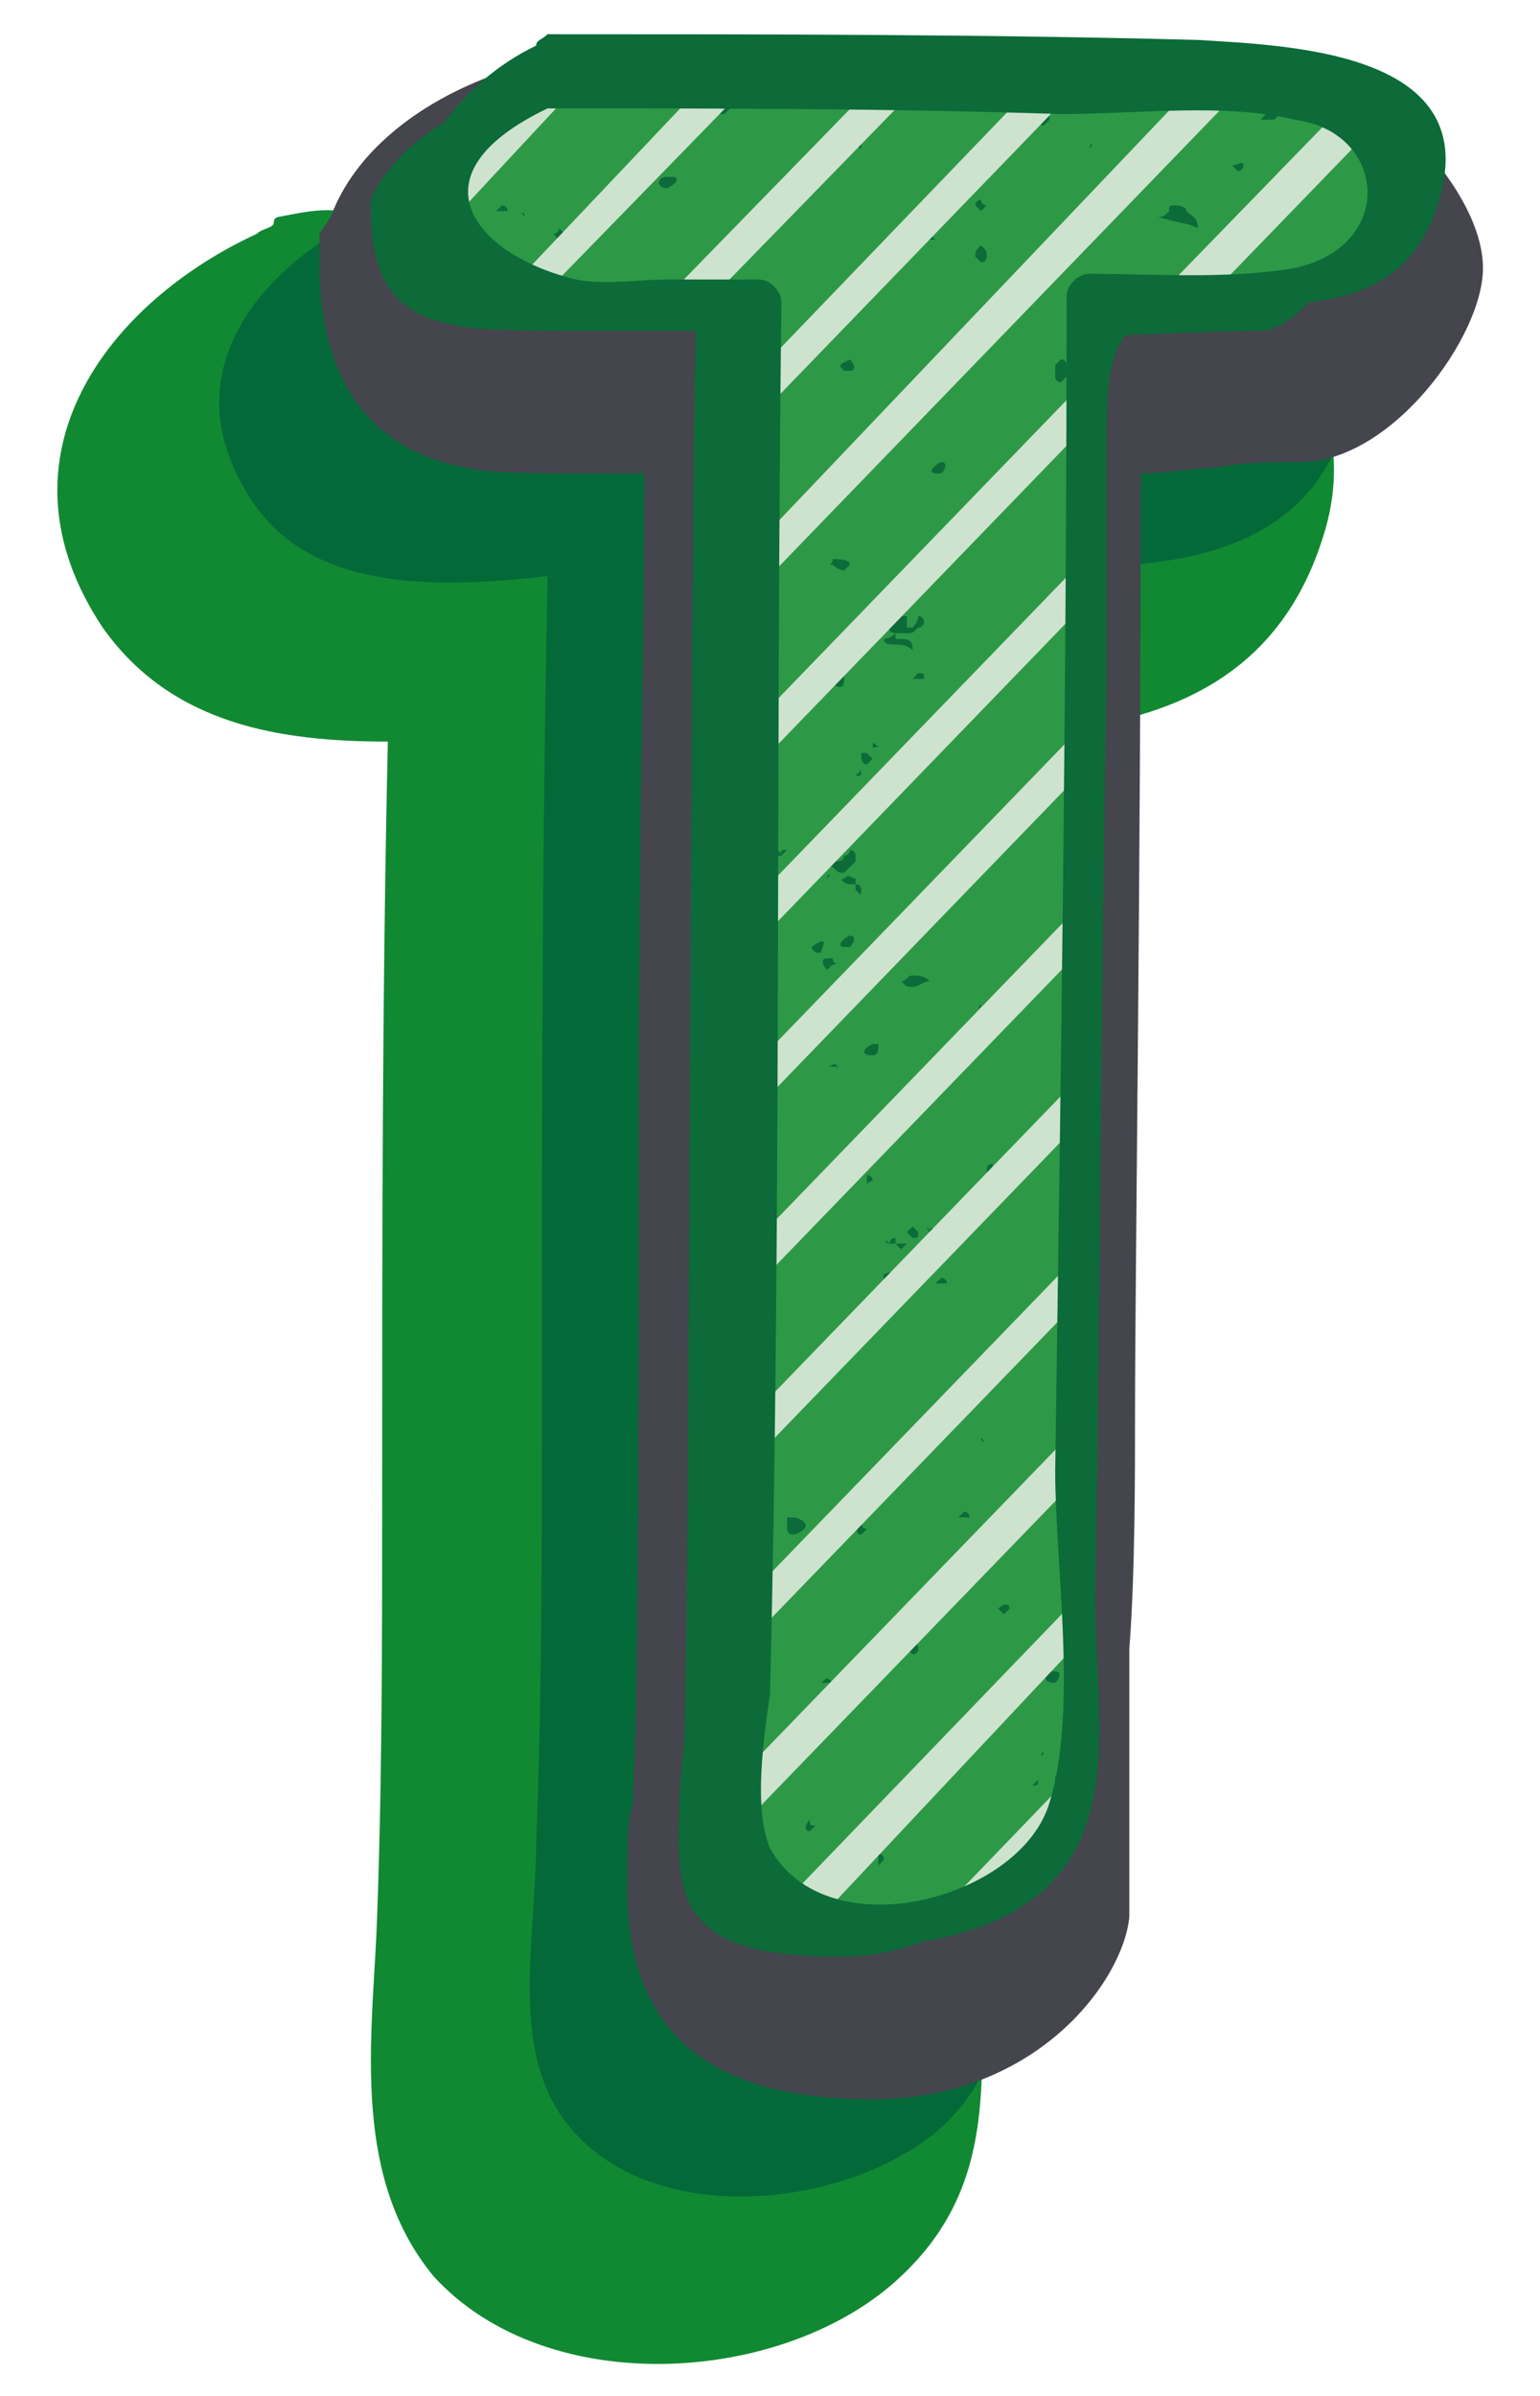 <?xml version="1.0" encoding="utf-8"?>
<!-- Generator: Adobe Illustrator 22.1.0, SVG Export Plug-In . SVG Version: 6.00 Build 0)  -->
<svg version="1.1" id="Layer_1" xmlns="http://www.w3.org/2000/svg" xmlns:xlink="http://www.w3.org/1999/xlink" x="0px" y="0px"
	 viewBox="0 0 27 42" style="enable-background:new 0 0 27 42;" xml:space="preserve">
<style type="text/css">
	.st0{fill:#118933;}
	.st1{fill:#046938;}
	.st2{fill:#44454D;}
	.st3{fill:#0C6B38;}
	.st4{fill:#2D9947;}
	.st5{fill:#CEE3CE;}
</style>
<g>
	<path class="st0" d="M19.2,4c-4.2-0.7-8.8-0.3-13-0.2C5.9,3.6,5.4,3.7,4.9,3.8c0,0-0.1,0-0.1,0.1C4.8,4,4.6,4,4.5,4.1
		C1.9,5.3-0.2,8,1.8,11C3,12.7,4.9,13,6.8,13c-0.1,4.4-0.1,8.9-0.1,13.4c0,2.5,0,5-0.1,7.5c-0.1,2-0.4,4.3,1,6c2,2.2,6.2,1.9,8.2,0
		c1.7-1.6,1.4-3.5,1.4-5.6c0.1-7.1,0.1-14.3,0.2-21.4c2.4-0.1,4.9-0.6,5.8-3.5C24.1,6.6,21.6,4.3,19.2,4z"/>
	<path class="st1" d="M20.8,3.7c-2.1-0.4-4.5-0.2-6.7-0.2c-2.2,0-4.4,0-6.6,0C7.3,3.5,7,3.5,6.8,3.6c-2.1,0.9-4,2.9-2.3,5.3
		c1.1,1.5,3.3,1.4,5.1,1.2C9.5,15,9.5,19.9,9.5,24.8c0,2.5,0,5-0.1,7.5c0,1.7-0.5,3.7,0.6,5c1.5,1.8,4.9,1.4,6.5,0
		c1.4-1.3,1.1-2.9,1.1-4.7c0.1-7.6,0.2-15.1,0.2-22.7C20,10,22.8,10,23.6,7.4C24.1,5.6,22.3,4,20.8,3.7z"/>
	<path class="st2" d="M26,4.7c0,1.2-1.6,3.4-3.2,3.4c-0.5,0-1,0-1.5,0.1c-0.4,0-0.8,0.1-1.3,0.1c0,7-0.1,14.3-0.1,16.4
		c0,1.2,0,2.9-0.1,4.2c0,0.9,0,1.6,0,1.9v2.8c-0.1,1.1-1.6,3.2-4.5,3.2c-2.9,0-4.3-1.2-4.3-3.7c0-0.8,0-1.2,0.1-1.5
		c0-0.1,0-0.2,0-0.2c0.1-1.6,0.1-7.1,0.1-12.4c0-4.1,0.1-8.2,0.1-10.7h-0.2c-1.9,0-2.5,0-2.9-0.1C7,8,5.6,7.2,5.6,4.6V4.1l0.2-0.3
		c0.4-1.1,1.5-2,2.9-2.5l0.2-0.1h0.2c13.7,0,14.2,0.2,14.6,0.4C24.6,2,26,3.5,26,4.7z"/>
	<path class="st3" d="M22.6,2C22,1.8,10.8,1.8,8.6,1.8c-1,0.3-1.8,1-2.1,1.7L6.5,3.6c0,1,0.2,1.9,1.5,2.1c0.3,0.1,1.4,0.1,2.6,0.1
		h1.6c-0.1,3.6-0.1,21.5-0.2,24.6c0,0.3-0.1,0.7-0.1,1.8c0,1.3,0.3,2.1,2.8,2.1c2.2,0,3-1.5,3-1.7v-2.8c0-0.8,0.1-4.2,0.1-6.1
		c0-4.9,0.1-11.8,0.1-17.8c2,0,3.1-0.1,4.2-0.1c0.7,0,1.7-1.5,1.7-1.9C24,3.2,23.1,2.3,22.6,2z"/>
	<path class="st4" d="M23.6,1.5c-0.4-0.2-5.1-0.3-14-0.3C8.5,1.7,7.8,2.2,7.6,3L7.6,3.2c0,1.3,0.5,2,1.5,2.1
		c0.2,0.1,1.1,0.1,2.6,0.1h1.6c0,1.2,0,5.3-0.1,12.4c-0.1,7.1-0.1,11.1-0.1,12.2c0,0-0.1,0.2-0.1,0.5C13,30.9,13,31.3,13,31.7
		c0,0.7,0.2,1.3,0.5,1.6c0.4,0.4,1.2,0.5,2.3,0.5c0.6,0,1.2-0.1,1.7-0.4c0.5-0.3,0.7-0.5,1-0.8c0.2-0.3,0.3-0.4,0.3-0.5v-2.9
		c0-0.2,0.1-1,0.1-2.6c0.1-1.6,0.1-2.8,0.1-3.5C18.9,16.7,19,10.8,19,5.3c0.7,0,1.6,0,2.4-0.1c0.8-0.1,1.5-0.1,1.8-0.1
		c0.3,0,0.7-0.3,1.1-0.8c0.4-0.5,0.6-0.9,0.6-1.1c0-0.3-0.2-0.6-0.5-1C24.2,1.9,23.8,1.7,23.6,1.5z"/>
	<path class="st3" d="M8.8,5.1C8.9,5,8.9,4.9,8.9,4.9C9,4.9,9,5,9,5.1c0,0-0.1,0.1-0.1,0.1L8.8,5.1z M9.2,3.8
		C9.2,3.7,9.1,3.7,9.2,3.8c-0.1,0-0.1,0-0.2,0h0.1C9.1,3.8,9.1,3.8,9.2,3.8z M8.9,2.2C8.9,2.1,8.9,2.1,8.9,2.2L8.9,2.2L8.9,2.2
		L8.9,2.2z M13.6,9.5L13.6,9.5C13.6,9.5,13.6,9.5,13.6,9.5C13.6,9.5,13.6,9.5,13.6,9.5C13.6,9.5,13.6,9.5,13.6,9.5z M8.5,3L8.5,3
		C8.6,3,8.6,3,8.5,3L8.5,3C8.6,3,8.5,3,8.5,3z M12.7,2C12.7,2,12.7,2,12.8,1.9c0,0-0.1,0-0.1-0.1c-0.1,0-0.1,0.1-0.1,0.1
		C12.6,2,12.6,2,12.7,2z M8.7,3.7L8.7,3.7c0.1,0,0.1,0,0.2,0c0-0.1-0.1-0.1-0.1-0.1S8.7,3.7,8.7,3.7z M10.7,2.8L10.7,2.8
		C10.8,2.8,10.8,2.8,10.7,2.8L10.7,2.8C10.7,2.8,10.7,2.8,10.7,2.8z M9.8,4C9.8,4.1,9.7,4.1,9.7,4.1c0,0,0.1,0.1,0.1,0.1
		c0,0,0,0,0.1-0.1C9.9,4.1,9.9,4.1,9.8,4z M10.1,5.2c0-0.1-0.1-0.1-0.1-0.1L9.9,5.2C10,5.2,10,5.2,10.1,5.2L10.1,5.2z M10,1.3
		C10,1.4,10,1.4,10,1.3L10,1.3C10,1.4,10.1,1.4,10,1.3L10,1.3z M11.7,3.3L11.7,3.3c0.2-0.1,0.2-0.2,0.1-0.2h-0.1
		C11.5,3.1,11.5,3.3,11.7,3.3z M9.6,1.5L9.6,1.5c0.2-0.1,0.2-0.2,0.1-0.2c0,0,0,0-0.1,0C9.5,1.4,9.5,1.5,9.6,1.5z M9.6,4.7
		C9.6,4.7,9.7,4.7,9.6,4.7L9.6,4.7C9.7,4.7,9.7,4.7,9.6,4.7L9.6,4.7z M24.5,3.1C24.5,3,24.5,3,24.5,3.1L24.5,3.1
		C24.5,3,24.4,3,24.5,3.1L24.5,3.1z M16.1,28.9c0-0.1-0.1-0.1-0.1-0.2c-0.1,0.1-0.1,0.1-0.1,0.2c0,0,0.1,0.1,0.1,0.1
		C16.1,29,16.1,28.9,16.1,28.9z M13.7,15c0-0.1-0.1-0.1-0.1,0c-0.1,0-0.1,0,0,0.1C13.6,15,13.6,15,13.7,15z M24.6,2.8L24.6,2.8
		C24.6,2.8,24.6,2.8,24.6,2.8C24.7,2.7,24.6,2.7,24.6,2.8C24.6,2.8,24.6,2.8,24.6,2.8z M24.5,3C24.4,3,24.4,3,24.5,3L24.5,3z
		 M15.7,21.8L15.7,21.8c0.1,0.1,0.1,0.1,0.1,0.1l0.1-0.1C15.8,21.8,15.8,21.8,15.7,21.8L15.7,21.8z M16.2,11.9L16.2,11.9
		c0-0.1,0-0.1-0.1-0.1c-0.1,0.1-0.1,0.1-0.1,0.1C16.1,11.9,16.1,11.9,16.2,11.9z M16,11.4L16,11.4c0-0.1,0-0.2-0.2-0.2
		c-0.1,0-0.1,0-0.1,0v0.1C15.8,11.3,15.9,11.3,16,11.4L16,11.4z M16,21.5c-0.1,0.1-0.1,0.1-0.1,0.1c0,0,0.1,0.1,0.1,0.1
		c0.1,0,0.1,0,0.1-0.1C16,21.5,16,21.5,16,21.5z M15.8,12.5L15.8,12.5L15.8,12.5C15.8,12.5,15.9,12.5,15.8,12.5
		C15.8,12.4,15.8,12.4,15.8,12.5z M16,17.1c-0.1,0-0.1,0.1-0.2,0.1c0.1,0.1,0.1,0.1,0.2,0.1c0.1,0,0.2-0.1,0.3-0.1
		C16.2,17.1,16.1,17.1,16,17.1z M16.3,7.1C16.3,7.1,16.2,7.1,16.3,7.1L16.3,7.1C16.3,7.2,16.4,7.2,16.3,7.1L16.3,7.1z M16.3,21.6
		C16.3,21.5,16.4,21.5,16.3,21.6L16.3,21.6C16.3,21.5,16.2,21.5,16.3,21.6L16.3,21.6z M15.4,32.7c0.1-0.1,0.1-0.1,0.1-0.1
		c0-0.1-0.1-0.1-0.1-0.1C15.4,32.7,15.4,32.7,15.4,32.7C15.3,32.7,15.4,32.7,15.4,32.7z M15.2,20.8c0-0.1,0.1-0.1,0.1-0.1
		c0-0.1-0.1-0.1-0.1-0.1C15.2,20.8,15.2,20.8,15.2,20.8C15.2,20.8,15.2,20.8,15.2,20.8z M15.3,18.5L15.3,18.5c0.1,0,0.1-0.1,0.1-0.2
		h-0.1C15.1,18.4,15.1,18.5,15.3,18.5z M15.1,26.9L15.1,26.9c0.1-0.1,0.1-0.1,0.1-0.1c-0.1,0-0.1-0.1-0.1-0.1
		C15,26.8,15,26.9,15.1,26.9z M15.7,10.8L15.7,10.8L15.7,10.8c-0.1,0.1-0.1,0.1-0.1,0.2c0,0.1,0,0.1,0.3,0.1c0.1,0,0.1,0,0.2-0.1
		c0.1,0,0.1-0.1,0.1-0.1s0-0.1-0.1-0.1C16.1,10.9,16,11,16,11c-0.1,0-0.1,0-0.1,0c0-0.1,0-0.1,0-0.2C15.9,10.8,15.8,10.8,15.7,10.8z
		 M15.7,11.1c-0.1,0.1-0.2,0.1-0.2,0.1c0,0.1,0.1,0.1,0.2,0.1V11.1z M16.4,4.2c-0.1-0.1-0.1-0.1-0.1-0.1c0,0-0.1,0-0.1,0.1
		C16.2,4.2,16.3,4.2,16.4,4.2L16.4,4.2z M15.6,21.8c0.1,0,0.1,0,0.1,0v-0.1C15.7,21.7,15.6,21.7,15.6,21.8
		C15.5,21.7,15.5,21.8,15.6,21.8z M13.4,16.8C13.3,16.9,13.4,16.9,13.4,16.8L13.4,16.8z M13.3,16C13.3,16,13.3,16,13.2,16
		c0,0.1,0,0.1,0,0.1C13.3,16.1,13.3,16.1,13.3,16L13.3,16z M13.3,10.2c0,0,0-0.1,0-0.1c0,0,0-0.1-0.1-0.1
		C13.3,10,13.3,10.2,13.3,10.2L13.3,10.2z M13.4,16.4c0,0,0.1,0,0.1-0.1c0-0.1-0.1-0.1-0.1-0.1C13.4,16.4,13.4,16.4,13.4,16.4
		C13.4,16.4,13.4,16.4,13.4,16.4z M13.8,14.9c0,0-0.1,0-0.1,0V15L13.8,14.9C13.8,14.9,13.8,14.9,13.8,14.9L13.8,14.9z M13.3,12.8
		c0,0.1,0,0.1,0,0.2l0,0c0.1-0.1,0.1-0.1,0.2-0.2l0.1-0.1C13.4,12.8,13.3,12.8,13.3,12.8L13.3,12.8z M13.4,18.5c0-0.1,0-0.1,0-0.2
		c0-0.1-0.1-0.1-0.1-0.1c-0.1,0-0.1,0.1-0.1,0.1c0,0.1,0,0.2,0,0.3c0,0.1,0.1,0.1,0.1,0.1c0.1,0,0.1-0.1,0.1-0.1
		C13.4,18.5,13.4,18.5,13.4,18.5z M13.5,16.9L13.5,16.9c0.1-0.1,0.1-0.2,0.1-0.2c0-0.1-0.1-0.1-0.1-0.1l-0.1,0.1c0,0.1,0,0.1,0,0.1
		C13.4,17,13.4,17,13.5,16.9z M13.2,19.2C13.2,19.2,13.3,19.2,13.2,19.2L13.2,19.2C13.3,19.2,13.3,19.2,13.2,19.2L13.2,19.2z
		 M13.5,15.8C13.5,15.7,13.5,15.7,13.5,15.8L13.5,15.8C13.4,15.9,13.5,15.9,13.5,15.8L13.5,15.8z M13.3,5.9L13.3,5.9L13.3,5.9
		L13.3,5.9z M13.9,26.9c0.1,0,0.2-0.1,0.2-0.1c0.1-0.1-0.1-0.2-0.2-0.2h-0.1c0,0.1,0,0.2,0,0.2S13.8,26.9,13.9,26.9z M13.8,15.6
		L13.8,15.6L13.8,15.6L13.8,15.6C13.7,15.6,13.8,15.6,13.8,15.6z M13.5,10.3L13.5,10.3c0-0.1,0-0.1-0.1-0.2
		c-0.2-0.1-0.1,0.1-0.1,0.1C13.4,10.3,13.5,10.3,13.5,10.3z M13.3,1.7c-0.1,0-0.1,0.1-0.1,0.1c0.1,0.1,0.1,0.1,0.1,0.1
		c0.1-0.1,0.1-0.1,0.1-0.1C13.3,1.8,13.3,1.7,13.3,1.7z M13.4,8.6L13.4,8.6C13.4,8.6,13.4,8.6,13.4,8.6L13.4,8.6
		C13.4,8.6,13.4,8.6,13.4,8.6z M13.4,9.2L13.4,9.2C13.5,9.2,13.5,9.2,13.4,9.2C13.5,9.2,13.5,9.2,13.4,9.2
		C13.5,9.2,13.4,9.2,13.4,9.2z M15.1,23.1L15.1,23.1C15.1,23.1,15.1,23.1,15.1,23.1L15.1,23.1C15.1,23.1,15.1,23.1,15.1,23.1z
		 M18.6,31.2L18.6,31.2C18.5,31.1,18.5,31.1,18.6,31.2c-0.1-0.1-0.1-0.1-0.1,0C18.4,31.2,18.5,31.2,18.6,31.2z M20.8,2.4L20.8,2.4
		c0.1-0.1,0.1-0.1,0.1-0.1l-0.1-0.1C20.7,2.3,20.7,2.4,20.8,2.4z M21.1,4.6L21.1,4.6c0.2-0.1,0.2-0.2,0-0.2c0,0,0,0,0,0
		C21,4.5,21,4.6,21.1,4.6z M21.4,1.8c0-0.1-0.1-0.1-0.1-0.1l-0.1,0.1C21.4,1.9,21.4,1.9,21.4,1.8C21.4,1.9,21.4,1.9,21.4,1.8z
		 M20.8,1.7C20.8,1.7,20.9,1.7,20.8,1.7L20.8,1.7C20.8,1.7,20.7,1.7,20.8,1.7L20.8,1.7z M18.3,30.7L18.3,30.7
		C18.2,30.8,18.3,30.8,18.3,30.7L18.3,30.7L18.3,30.7z M20.8,2c0,0.1,0.1,0.1,0.2,0.1c0.1,0,0.2,0,0.2-0.1c0,0-0.1-0.1-0.2-0.1
		C20.8,1.9,20.7,2,20.8,2z M18.3,30.8L18.3,30.8L18.3,30.8z M19.1,2.6L19.1,2.6C19.2,2.6,19.2,2.6,19.1,2.6L19.1,2.6
		C19.2,2.5,19.1,2.5,19.1,2.6z M21,4L21,4C21,4,21,4,21,4c0-0.2-0.1-0.2-0.2-0.3c0-0.1-0.2-0.1-0.2-0.1c-0.1,0-0.1,0-0.1,0.1
		c-0.1,0.1-0.1,0.1-0.2,0.1C20.6,3.9,20.8,3.9,21,4z M21.6,2.9c0.1,0.1,0.1,0.1,0.1,0.1c0,0,0.1,0,0.1-0.1
		C21.8,2.8,21.7,2.9,21.6,2.9L21.6,2.9z M21.5,5.1C21.5,5.2,21.5,5.2,21.5,5.1c0.1,0,0.1,0,0.2,0c-0.1,0-0.1,0-0.1-0.1
		C21.5,5.1,21.5,5.1,21.5,5.1z M21.8,2.5C21.8,2.5,21.8,2.6,21.8,2.5C21.9,2.5,21.9,2.5,21.8,2.5L21.8,2.5
		C21.9,2.5,21.8,2.5,21.8,2.5z M20.4,1.9L20.4,1.9C20.5,1.9,20.5,1.9,20.4,1.9L20.4,1.9C20.4,1.8,20.4,1.8,20.4,1.9z M18.3,16.9
		C18.3,17,18.2,17,18.3,16.9C18.2,17,18.3,17,18.3,16.9C18.3,17,18.3,17,18.3,16.9L18.3,16.9z M20.5,1.4L20.5,1.4L20.5,1.4z
		 M20.5,1.4L20.5,1.4C20.5,1.4,20.5,1.4,20.5,1.4C20.5,1.4,20.5,1.4,20.5,1.4C20.5,1.4,20.5,1.4,20.5,1.4z M18.2,17.9L18.2,17.9
		C18.1,17.9,18.1,17.9,18.2,17.9z M18.2,4.9C18.1,4.9,18.1,4.9,18.2,4.9C18.2,4.9,18.2,4.9,18.2,4.9z M18.2,17.9
		C18.1,17.9,18.1,17.9,18.2,17.9L18.2,17.9L18.2,17.9L18.2,17.9z M21.9,2.4C21.9,2.4,21.9,2.4,21.9,2.4C21.9,2.4,21.9,2.4,21.9,2.4
		L21.9,2.4C21.9,2.4,21.9,2.4,21.9,2.4z M18.1,4.9L18.1,4.9L18.1,4.9C18.2,4.9,18.2,4.9,18.1,4.9C18.2,4.9,18.2,4.9,18.1,4.9z
		 M17.9,17.1c0.1,0,0.1,0,0.1,0C18,17.1,18,17.1,17.9,17.1C18,17.1,17.9,17.1,17.9,17.1L17.9,17.1z M18.4,1.9c0-0.1-0.1-0.2-0.3-0.1
		c-0.1,0-0.1,0,0,0.1C18.2,2,18.3,2,18.2,2c-0.1,0-0.1,0.1-0.1,0.1c0.1,0.1,0.2,0.1,0.2,0.1l0.1-0.1C18.4,2,18.4,2,18.4,1.9z
		 M18.2,4.7L18.2,4.7C18.3,4.8,18.3,4.8,18.2,4.7c0.1,0.1,0.1,0.1,0.1,0C18.3,4.7,18.3,4.7,18.2,4.7z M18.2,5.1L18.2,5.1
		C18.2,5.2,18.3,5.2,18.2,5.1h0.1C18.3,5.1,18.3,5.1,18.2,5.1z M17.9,1.5C17.9,1.5,17.9,1.5,17.9,1.5c0.1,0,0.1,0,0.2,0
		c-0.1,0-0.1,0-0.1,0l0,0H17.9z M18,1.5C18,1.4,18,1.4,18,1.5L18,1.5z M18,4.1C18,4,18,4,18,4.1C18,4,18,4,18,4.1z M18.1,7
		C18.2,7,18.2,7,18.1,7C18.2,7,18.1,7,18.1,7H18C18.1,7,18.1,7,18.1,7z M17.9,17C17.9,16.9,18,16.9,17.9,17C18,16.8,18,16.8,17.9,17
		C17.9,16.9,17.9,16.9,17.9,17L17.9,17z M18,17.1L18,17.1C18,17.1,18,17.1,18,17.1z M17.9,4.1C18,4.1,18,4.1,18,4.1
		C18,4.1,18,4.1,17.9,4.1C18,4.1,17.9,4.1,17.9,4.1L17.9,4.1z M18.1,31.3c0.1,0,0.1,0,0.1-0.1L18.1,31.3
		C18.2,31.3,18.1,31.3,18.1,31.3C18,31.3,18.1,31.3,18.1,31.3z M22.3,2.1c0.1,0,0.1-0.1,0.1-0.1c0-0.1-0.1-0.1-0.1-0.2
		C22.2,2,22.2,2,22.1,2.1C22.1,2.1,22.2,2.1,22.3,2.1z M18.1,1.3L18.1,1.3c0.1,0,0.1,0,0.1,0S18.2,1.3,18.1,1.3
		C18.1,1.3,18.1,1.3,18.1,1.3C18.1,1.3,18.1,1.3,18.1,1.3z M15.4,10.9L15.4,10.9L15.4,10.9C15.4,11,15.4,11,15.4,10.9h0.1
		C15.4,11,15.4,11,15.4,10.9z M15.4,12.9L15.4,12.9L15.4,12.9C15.4,12.9,15.5,12.9,15.4,12.9C15.4,12.8,15.4,12.8,15.4,12.9z
		 M15.3,10.6L15.3,10.6C15.2,10.6,15.2,10.6,15.3,10.6L15.3,10.6C15.2,10.6,15.3,10.6,15.3,10.6z M15.4,13.1
		C15.4,13.1,15.5,13.1,15.4,13.1C15.4,13,15.4,13,15.4,13.1c-0.1-0.1-0.1-0.1-0.1,0C15.4,13.1,15.4,13.1,15.4,13.1z M15.1,2.4
		c-0.1,0.1-0.1,0.1-0.1,0.1c0,0.1,0.1,0.1,0.1,0.1C15.1,2.5,15.1,2.5,15.1,2.4C15.1,2.5,15.1,2.4,15.1,2.4z M15.1,11.1L15.1,11.1
		C15.1,11.1,15.1,11.1,15.1,11.1c-0.1,0-0.1,0-0.1,0S15.1,11.1,15.1,11.1z M15.2,11c0.1,0,0.1,0,0.1,0c0-0.1,0-0.1,0-0.1
		C15.3,10.9,15.2,10.9,15.2,11C15.1,10.9,15.2,11,15.2,11z M15.2,13.4c0,0,0.1-0.1,0.1-0.1c-0.1-0.1-0.1-0.1-0.1-0.1h-0.1
		C15.1,13.3,15.1,13.4,15.2,13.4z M15,13.6c0.1-0.1,0.1-0.1,0.1-0.1C15.1,13.6,15.1,13.6,15,13.6C15,13.6,15,13.6,15,13.6L15,13.6z
		 M14.9,29.7c0.1,0,0.1-0.1,0.1-0.1c0-0.1-0.1-0.1-0.1-0.1C14.9,29.6,14.9,29.6,14.9,29.7L14.9,29.7z M14.9,29.4
		C14.9,29.5,14.9,29.5,14.9,29.4L14.9,29.4C14.9,29.5,15,29.5,14.9,29.4C14.9,29.5,14.9,29.3,14.9,29.4z M14.9,20.2
		C14.9,20.1,14.8,20.2,14.9,20.2C14.9,20.2,14.9,20.2,14.9,20.2H15H14.9z M14.4,16.5L14.4,16.5c-0.2,0.1-0.2,0.1-0.1,0.2h0.1
		C14.4,16.6,14.5,16.5,14.4,16.5z M14.3,31.3L14.3,31.3C14.4,31.3,14.4,31.3,14.3,31.3L14.3,31.3L14.3,31.3z M14.9,16.4L14.9,16.4
		c-0.2,0.1-0.2,0.2-0.1,0.2h0.1C15,16.5,15,16.4,14.9,16.4z M14.2,31.9c-0.1,0.1-0.1,0.2,0,0.2c0,0,0.1-0.1,0.1-0.1
		C14.2,32,14.2,32,14.2,31.9L14.2,31.9z M14.5,15.4C14.6,15.4,14.6,15.4,14.5,15.4C14.6,15.3,14.5,15.3,14.5,15.4h-0.1
		C14.5,15.4,14.5,15.4,14.5,15.4z M14.6,29.5C14.6,29.5,14.5,29.5,14.6,29.5c-0.1-0.1-0.1-0.1-0.2,0h0.1
		C14.5,29.5,14.5,29.5,14.6,29.5z M14.5,23.4L14.5,23.4C14.5,23.4,14.5,23.4,14.5,23.4C14.5,23.4,14.5,23.4,14.5,23.4
		C14.5,23.4,14.5,23.4,14.5,23.4z M14.6,29.3L14.6,29.3C14.5,29.3,14.6,29.3,14.6,29.3L14.6,29.3C14.5,29.3,14.5,29.3,14.6,29.3z
		 M14.5,17L14.5,17c0.1-0.1,0.1-0.1,0.2-0.1c-0.1,0-0.1-0.1-0.1-0.1h-0.1C14.4,16.8,14.4,16.9,14.5,17z M14.6,19.8
		c-0.1,0.1-0.1,0.1-0.1,0.1L14.6,19.8C14.6,19.8,14.6,19.8,14.6,19.8L14.6,19.8z M18.5,29.5c0.1-0.1,0.1-0.2,0-0.2
		c-0.1,0-0.1,0-0.1,0C18.3,29.4,18.3,29.5,18.5,29.5L18.5,29.5z M16,22.7L16,22.7L16,22.7L16,22.7L16,22.7z M14.7,18.7L14.7,18.7
		c-0.1-0.1-0.1,0-0.2,0h0.1C14.7,18.7,14.7,18.7,14.7,18.7z M14.4,11.9c0.1,0.1,0.1,0.1,0.2,0.1c0.2,0.1,0.2,0,0.2-0.1
		c0,0,0-0.1,0-0.1c0-0.1-0.1-0.1-0.1-0.1h-0.1C14.6,11.7,14.6,11.9,14.4,11.9z M14.9,6.3L14.9,6.3c-0.2,0.1-0.2,0.1-0.1,0.2h0.1
		C15,6.5,15,6.4,14.9,6.3z M14.4,12.1C14.4,12.2,14.5,12.2,14.4,12.1c0.1,0,0.1,0,0.2,0c0,0-0.1,0-0.1-0.1
		C14.5,12.1,14.5,12.1,14.4,12.1z M14.7,14.3L14.7,14.3C14.6,14.4,14.7,14.4,14.7,14.3L14.7,14.3C14.7,14.3,14.7,14.3,14.7,14.3z
		 M14.6,9.8c0,0.1-0.1,0.1,0,0.1c0.1,0.1,0.2,0.1,0.2,0.1l0.1-0.1C14.9,9.8,14.7,9.8,14.6,9.8C14.7,9.8,14.6,9.8,14.6,9.8z
		 M14.5,14.9c0,0,0.1-0.1,0.1-0.1C14.6,14.8,14.5,14.8,14.5,14.9C14.4,14.8,14.4,14.8,14.5,14.9z M14.7,14.3L14.7,14.3L14.7,14.3z
		 M14.7,14.8c0.1-0.1,0-0.2-0.1-0.2h-0.1c0,0.1-0.1,0.1-0.1,0.1C14.5,14.8,14.6,14.8,14.7,14.8L14.7,14.8z M15,15.1
		c0-0.1,0-0.1,0-0.1c0-0.1-0.1-0.1-0.1-0.1c0,0.1-0.1,0.1-0.1,0.1c0,0.1-0.1,0.1-0.2,0.1c-0.1,0-0.1,0.1,0,0.1
		c0.1,0.1,0.1,0.1,0.2,0.1L15,15.1z M15.1,15.6c0-0.1-0.1-0.1-0.1-0.1v-0.1c-0.1,0-0.1-0.1-0.2,0c-0.1,0,0,0.1,0.1,0.1H15v0.1
		C15.1,15.7,15.1,15.7,15.1,15.6L15.1,15.6z M18.7,6.4C18.7,6.4,18.8,6.3,18.7,6.4L18.7,6.4z M18.9,10.4
		C18.9,10.4,18.9,10.4,18.9,10.4C18.9,10.4,18.8,10.4,18.9,10.4h-0.1C18.9,10.4,18.9,10.4,18.9,10.4z M17.6,4.2L17.6,4.2L17.6,4.2
		C17.6,4.2,17.7,4.2,17.6,4.2C17.6,4.1,17.6,4.1,17.6,4.2z M18.9,9.3c0-0.1-0.1-0.1-0.1-0.1l-0.1,0.1C18.9,9.3,18.9,9.3,18.9,9.3
		C18.9,9.3,18.9,9.3,18.9,9.3z M17.5,1.3L17.5,1.3L17.5,1.3L17.5,1.3z M17.8,2.3c0-0.1-0.1-0.1-0.1-0.1c-0.1,0-0.1,0.1-0.1,0.1
		c0.1,0.1,0.1,0.1,0.1,0.1C17.8,2.4,17.8,2.4,17.8,2.3z M17.5,28.2c0.1,0.1,0.1,0.1,0.1,0.1l0.1-0.1C17.7,28.1,17.6,28.1,17.5,28.2
		L17.5,28.2z M18.7,28.5L18.7,28.5C18.7,28.5,18.7,28.5,18.7,28.5C18.7,28.5,18.7,28.5,18.7,28.5C18.7,28.5,18.7,28.5,18.7,28.5z
		 M18.9,28.8L18.9,28.8L18.9,28.8L18.9,28.8z M17.4,20.4c0,0-0.1,0-0.1,0.1c0,0.1,0.1,0.1,0.1,0.1C17.4,20.4,17.4,20.4,17.4,20.4
		C17.4,20.4,17.4,20.4,17.4,20.4z M18.7,6.4c0-0.1-0.1-0.1-0.1-0.1l-0.1,0.1c0,0.1,0,0.1,0,0.2c0,0.1,0.1,0.1,0.1,0.1l0.1-0.1
		C18.7,6.4,18.7,6.4,18.7,6.4z M18.7,28.5L18.7,28.5L18.7,28.5z M18.7,14.1L18.7,14.1C18.7,14.1,18.7,14.1,18.7,14.1L18.7,14.1
		C18.7,14.1,18.7,14.1,18.7,14.1z M18.8,25.1C18.8,25.1,18.8,25.1,18.8,25.1c0.1,0.1,0.1,0.1,0.2,0h-0.1
		C18.8,25.1,18.8,25.1,18.8,25.1z M18.4,16.7L18.4,16.7C18.5,16.7,18.5,16.8,18.4,16.7c0.2,0.1,0.2,0.1,0.3,0.1c0.1,0,0.2,0,0.2,0.1
		c0,0,0,0,0,0c0-0.1,0-0.1,0-0.1c0,0,0,0,0,0C18.7,16.7,18.6,16.7,18.4,16.7z M16.5,6.5L16.5,6.5C16.5,6.5,16.4,6.5,16.5,6.5
		L16.5,6.5C16.5,6.5,16.5,6.5,16.5,6.5z M17.4,17.5C17.4,17.5,17.3,17.5,17.4,17.5L17.4,17.5C17.4,17.5,17.4,17.5,17.4,17.5
		L17.4,17.5z M16.9,1.6c-0.1,0.1-0.1,0.1-0.1,0.1c0,0.1,0.1,0.1,0.1,0.1S16.9,1.7,16.9,1.6L16.9,1.6z M17.2,2.9
		c0,0.1-0.1,0.1-0.1,0.1C17.1,3,17.2,3,17.2,3C17.2,2.9,17.2,2.9,17.2,2.9C17.3,2.9,17.2,2.9,17.2,2.9z M16.8,26.6L16.8,26.6
		c0.1,0,0.1,0,0.2,0c0,0,0-0.1-0.1-0.1C16.8,26.6,16.8,26.6,16.8,26.6z M17.3,3.1C17.2,3.1,17.2,3.1,17.3,3.1
		C17.2,3.1,17.2,3.1,17.3,3.1L17.3,3.1C17.2,3.1,17.3,3.1,17.3,3.1z M16.1,22.2c0-0.1,0-0.2,0-0.2c-0.1,0-0.2,0.1-0.2,0.1
		c-0.1,0.1-0.2,0.1-0.2,0.1c0.1,0.1-0.3,0.1-0.2,0.2c0,0,0,0.1,0.1,0.1h0.1c0.1-0.1,0.2-0.1,0.2-0.2c0-0.1,0.1-0.1,0.1-0.1
		c0-0.1,0.1,0,0.1,0C16.1,22.3,16.1,22.3,16.1,22.2z M16.4,22.5L16.4,22.5c0.1,0,0.1,0,0.2,0c0-0.1-0.1-0.1-0.1-0.1
		S16.4,22.5,16.4,22.5z M16.5,8.1C16.5,8.1,16.5,8.1,16.5,8.1c-0.2,0.1-0.2,0.2-0.1,0.2h0.1C16.6,8.2,16.6,8.1,16.5,8.1z M17.2,17.6
		C17.2,17.7,17.1,17.7,17.2,17.6C17.2,17.7,17.2,17.7,17.2,17.6L17.2,17.6L17.2,17.6z M17.2,17.7C17.2,17.7,17.2,17.7,17.2,17.7
		C17.2,17.7,17.2,17.7,17.2,17.7z M17.2,25.3L17.2,25.3C17.1,25.3,17.2,25.3,17.2,25.3z M17.3,25.8L17.3,25.8
		C17.4,25.8,17.4,25.8,17.3,25.8L17.3,25.8C17.4,25.8,17.3,25.8,17.3,25.8z M17.2,4.3c-0.1,0.1-0.1,0.1-0.1,0.2c0,0,0.1,0.1,0.1,0.1
		c0.1,0,0.1-0.1,0.1-0.1C17.3,4.4,17.3,4.4,17.2,4.3z M17.2,3.7c0.1-0.1,0.1-0.1,0.1-0.1c-0.1,0-0.1-0.1-0.1-0.1
		c-0.1,0-0.1,0.1-0.1,0.1C17.2,3.7,17.2,3.7,17.2,3.7z M17.2,31.7L17.2,31.7C17.2,31.7,17.2,31.7,17.2,31.7L17.2,31.7
		C17.2,31.7,17.1,31.7,17.2,31.7z M17.2,25.2L17.2,25.2L17.2,25.2C17.2,25.3,17.3,25.3,17.2,25.2L17.2,25.2z"/>
	<path class="st5" d="M13.3,6.5c0,0.3,0,0.5,0,0.8l5.8-6c-0.3,0-0.5,0-0.8,0L13.3,6.5z M11.6,5.3C11.6,5.3,11.6,5.3,11.6,5.3h0.8
		l3.8-3.9c-0.3,0-0.5,0-0.8,0L11.6,5.3z M13.3,9.5c0,0.3,0,0.5,0,0.8l8.7-9c-0.2,0-0.5,0-0.8-0.1L13.3,9.5z M7.6,3.4
		c0,0.2,0.1,0.5,0.1,0.7l2.7-2.9c-0.4,0-0.6,0-0.8,0L7.6,3.4z M8.8,5.2C8.8,5.2,9,5.2,9,5.2c0.1,0,0.2,0,0.4,0.1l3.8-3.9
		c-0.3,0-0.5,0-0.8,0L8.8,5.2z M23.4,5.1C24,5,24.8,4,25,3.5L23.4,5.1z M21.2,5.2l3-3.1c-0.2-0.2-0.3-0.3-0.5-0.4l-3.4,3.5
		C20.7,5.2,21,5.2,21.2,5.2z M13.3,12.6c0,0.3,0,0.5,0,0.8l5.8-6c0-0.3,0-0.5,0-0.8L13.3,12.6z M19.1,10.5c0-0.3,0-0.6,0-0.8l-5.8,6
		c0,0.3,0,0.6,0,0.8L19.1,10.5z M19,24.9l-5.9,6.1c0,0.2,0,0.4,0,0.7c0,0.1,0,0.1,0,0.2l5.9-6.1C19,25.4,19,25.1,19,24.9z
		 M18.9,31.8V31l-2.6,2.7c0.4-0.1,0.7-0.1,1.1-0.2L18.9,31.8z M19,19.6c0-0.3,0-0.6,0-0.8l-5.8,6c0,0.3,0,0.5,0,0.8L19,19.6z
		 M19,22.7c0-0.3,0-0.6,0-0.8l-5.8,6c0,0.3,0,0.6,0,0.8L19,22.7z M18.9,28.8c0-0.2,0-0.5,0-0.8l-5.2,5.4c0.2,0.1,0.4,0.2,0.6,0.3
		L18.9,28.8z M19,13.5c0-0.3,0-0.5,0-0.8l-5.8,6c0,0.3,0,0.6,0,0.8L19,13.5z M19,16.6c0-0.3,0-0.5,0-0.8l-5.8,6c0,0.3,0,0.6,0,0.8
		L19,16.6z"/>
	<path class="st3" d="M21,0.7c-3.8-0.1-7.6-0.1-11.4-0.1C9.5,0.7,9.4,0.7,9.4,0.8C7.3,1.8,5.9,4.8,9,5.5c0.8,0.2,1.9,0.1,2.7,0.1
		c0.5,0,1.3,0.2,1.2-0.2c0.4,0.8-0.1,3.1-0.1,4c-0.1,7,0,14.1-0.2,21.1c0,1-0.2,2.1,0.6,2.9c1.1,1,3.2,0.8,4.4,0.2
		c2.2-1.1,1.6-3.5,1.6-5.6c0.1-5.3,0.1-10.7,0.2-16c0-1.4,0-2.8,0-4.2c0-2,0.2-2.3,2-2.4c1.4-0.1,3.2,0.1,3.8-1.8
		C26.1,0.9,22.6,0.8,21,0.7z M22.7,4.7c-1.2,0.2-2.5,0.1-3.6,0.1c-0.2,0-0.4,0.2-0.4,0.4c0,6.9-0.1,13.7-0.2,20.6
		c0,1.6,0.4,4.2-0.1,5.8c-0.5,1.7-3.9,2.6-4.9,0.8c-0.3-0.7-0.1-2,0-2.7c0.2-8.1,0.1-16.2,0.2-24.4c0-0.2-0.2-0.4-0.4-0.4
		c-0.5,0-1.1,0-1.6,0c-0.5,0-1.1,0.1-1.6,0c-1.7-0.4-3-1.8-0.5-3l0,0c3,0,6,0,9,0.1c1.3,0,2.9-0.2,4.1,0.1
		C24.3,2.3,24.5,4.3,22.7,4.7z"/>
</g>
</svg>

